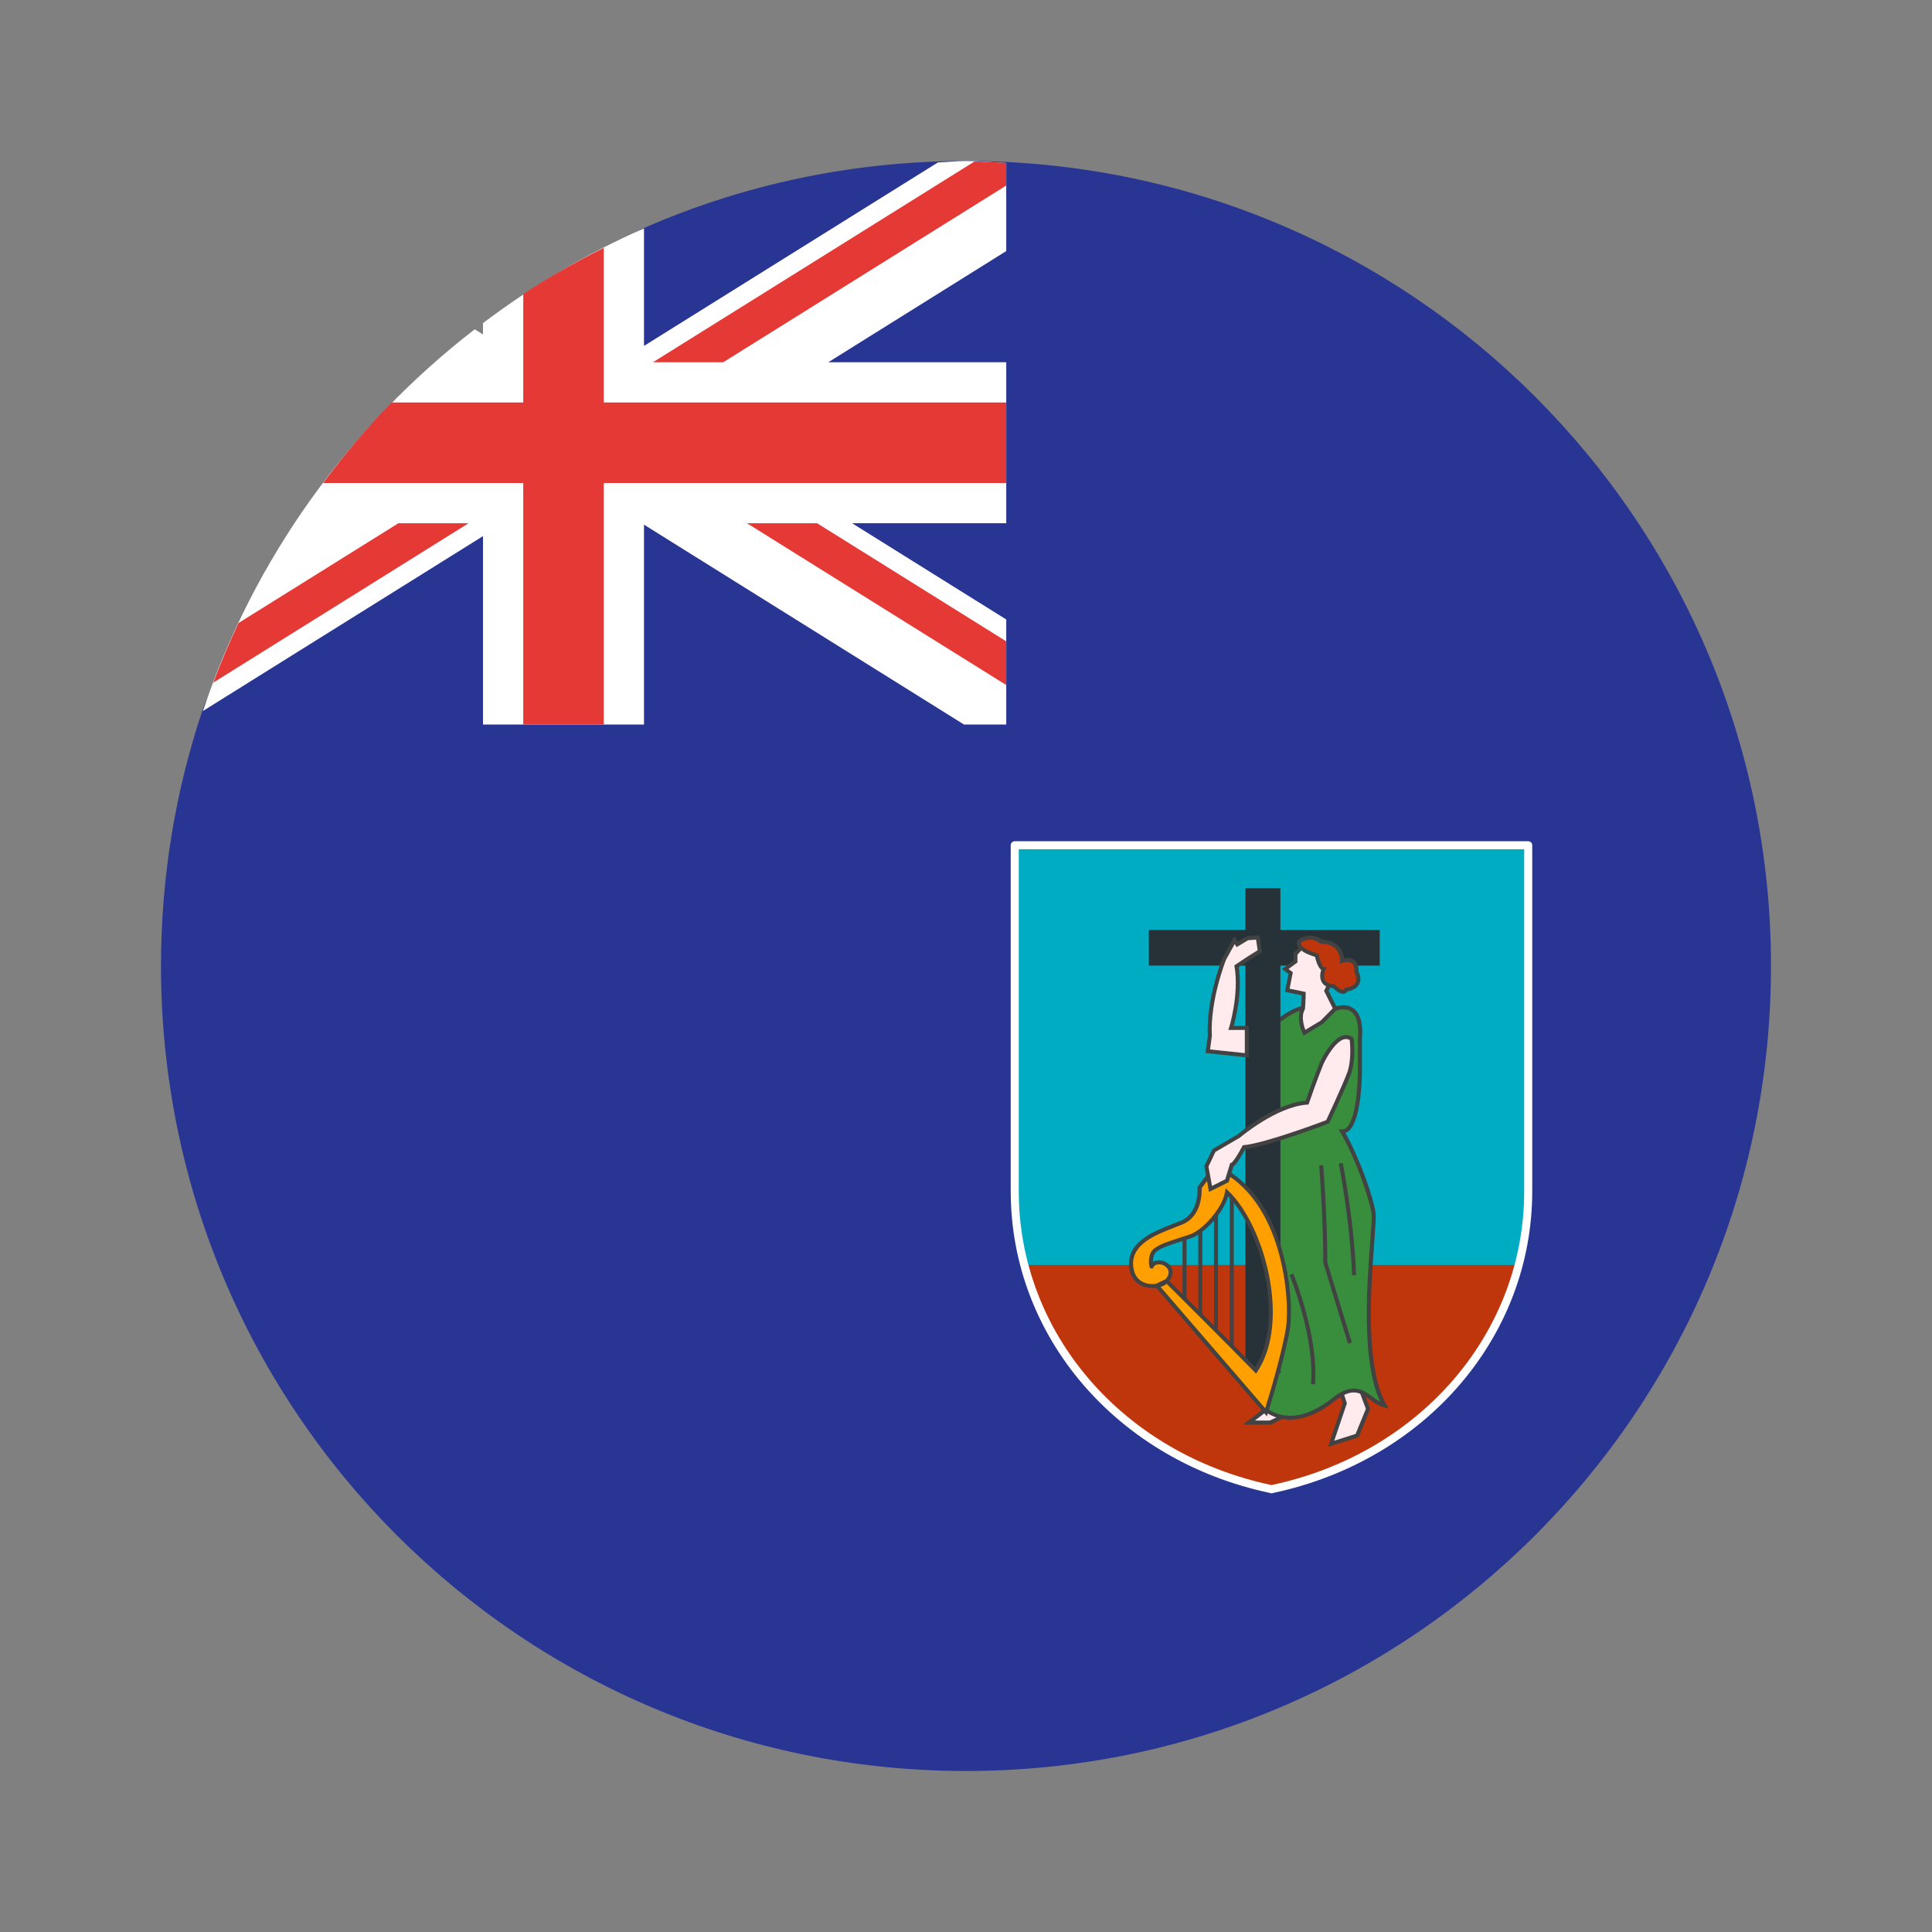 <svg xmlns="http://www.w3.org/2000/svg"  viewBox="0 0 48 48" width="100px" height="100px"><rect x="0" y="0" width="48" height="48" fill="#808080" stroke="none"/><path fill="#283593" d="M44,24c0,11.046-8.954,20-20,20S4,35.046,4,24c0-2.216,0.36-4.348,1.026-6.341 C6.311,13.812,14.489,11,14.489,11s0.04-4.693,1.507-5.334C18.447,4.594,21.154,4,24,4C35.046,4,44,12.954,44,24z"/><path fill="#fff" d="M16,8.594V5.675c-1.432,0.626-2.767,1.424-4,2.352V8.31l-0.206-0.128 c-3.105,2.399-5.483,5.683-6.753,9.483L12,13.32V18h4v-4.965L23.949,18H25v-2.609L21.171,13H25V9h-4.421L25,6.238V4.05 C24.667,4.034,24.338,4,24,4c-0.235,0-0.464,0.027-0.697,0.035L16,8.594z"/><path fill="#e53935" d="M13,12v6h2v-6h10v-2H15V6.157c-0.689,0.348-1.36,0.725-2,1.148V10H9.729 c-0.613,0.625-1.174,1.299-1.701,2H13z"/><path fill="#e53935" d="M11.641,13H9.898l-3.972,2.479c-0.229,0.484-0.437,0.977-0.627,1.481L11.641,13z"/><path fill="#e53935" d="M24.213,4.011L16.223,9h1.746L25,4.609V4.05C24.738,4.037,24.478,4.014,24.213,4.011z"/><polygon fill="#e53935" points="25,15.934 20.301,13 18.559,13 25,17.02"/><path fill="#00acc1" d="M31.594,21h-0.009h-6.373v8.596c0,3.496,2.53,6.594,6.373,7.401V37 c0.002,0,0.003-0.001,0.005-0.001c0.002,0,0.003,0.001,0.005,0.001v-0.003c3.843-0.807,6.374-3.906,6.374-7.401V21H31.594z"/><path fill="#bf360c" d="M25.478,31.428c0.716,2.698,2.957,4.907,6.107,5.569V37c0.002,0,0.003-0.001,0.005-0.001 c0.002,0,0.003,0.001,0.005,0.001v-0.003c3.15-0.661,5.392-2.871,6.107-5.569H25.478z"/><path fill="#fff" d="M31.595,37.1c-0.004,0-0.006,0-0.01,0c-0.016,0-0.03-0.003-0.043-0.01 c-3.788-0.805-6.431-3.884-6.431-7.494V21c0-0.056,0.044-0.1,0.1-0.1h12.757c0.056,0,0.1,0.044,0.1,0.1v8.596 c0,3.611-2.644,6.69-6.432,7.495C31.623,37.097,31.609,37.1,31.595,37.1z M25.311,21.1v8.496c0,3.518,2.581,6.518,6.279,7.3 c3.697-0.782,6.278-3.782,6.278-7.3V21.1H25.311z"/><rect width=".1" height="4.11" x="30.553" y="29.514" fill="#424242"/><rect width=".1" height="4.11" x="30.161" y="29.514" fill="#424242"/><rect width=".1" height="3.412" x="29.771" y="29.514" fill="#424242"/><rect width=".1" height="2.128" x="29.379" y="30.458" fill="#424242"/><polygon fill="#ffebee" points="33.258,34.39 33.411,34.867 33.071,35.871 33.718,35.667 33.99,35.003 33.633,34.05"/><path fill="#424242" d="M32.992,35.948l0.366-1.082L33.2,34.374l0.024-0.021l0.429-0.39l0.391,1.041l-0.008,0.018 l-0.281,0.687l-0.022,0.007L32.992,35.948z M33.315,34.405l0.148,0.461l-0.005,0.016l-0.309,0.912l0.53-0.168l0.256-0.624 l-0.324-0.865L33.315,34.405z"/><polygon fill="#ffebee" points="31.607,34.901 31.028,35.343 31.556,35.343 32.169,35.054"/><path fill="#424242" d="M31.566,35.394h-0.686l0.716-0.548l0.023,0.007l0.692,0.188L31.566,35.394z M31.176,35.294h0.368 l0.481-0.228l-0.407-0.111L31.176,35.294z"/><path fill="#388e3c" d="M33.786,25.811v0.817c0,0,0,1.498-0.443,1.481c0.357,0.596,0.732,1.651,0.783,2.043 s-0.443,3.54,0.272,4.766c-0.409-0.102-0.596-0.681-1.26-0.153c-0.664,0.528-1.294,0.613-1.787,0.187 c-0.153-0.511,0.494-1.413,0.545-2.179s-0.34-3.421-0.34-3.421l0.017-3.83c0,0,0.528-0.494,0.902-0.494 c0.374,0,0.698,0.034,0.698,0.034S33.871,24.773,33.786,25.811z"/><path fill="#424242" d="M32.053,35.271c-0.268,0-0.516-0.094-0.733-0.281l-0.012-0.01l-0.004-0.014 c-0.089-0.295,0.069-0.7,0.237-1.129c0.139-0.357,0.283-0.727,0.306-1.067c0.05-0.753-0.337-3.385-0.341-3.412l0.018-3.857 l0.016-0.015c0.022-0.021,0.546-0.508,0.937-0.508l0,0c0.332,0,0.628,0.027,0.69,0.033c0.057-0.02,0.284-0.089,0.463,0.042 c0.169,0.122,0.238,0.378,0.207,0.76v0.814c0,0.047-0.003,1.162-0.308,1.455c-0.032,0.031-0.067,0.053-0.104,0.064 c0.342,0.597,0.699,1.593,0.752,1.997c0.013,0.1-0.007,0.355-0.033,0.708c-0.082,1.092-0.235,3.123,0.299,4.04l0.061,0.103 l-0.115-0.028c-0.134-0.034-0.243-0.113-0.349-0.189c-0.233-0.171-0.438-0.316-0.868,0.026 C32.779,35.114,32.399,35.271,32.053,35.271z M31.396,34.924c0.589,0.496,1.255,0.165,1.712-0.198 c0.492-0.39,0.756-0.2,0.989-0.029c0.065,0.047,0.128,0.093,0.195,0.128c-0.475-0.988-0.329-2.921-0.249-3.979 c0.025-0.335,0.045-0.599,0.033-0.688c-0.048-0.368-0.414-1.421-0.775-2.023l-0.048-0.079l0.093,0.004c0.002,0,0.004,0,0.005,0 c0.039,0,0.074-0.016,0.108-0.049c0.273-0.264,0.277-1.372,0.277-1.383v-0.82c0.027-0.341-0.029-0.573-0.166-0.673 c-0.155-0.112-0.375-0.026-0.379-0.026l-0.011,0.005l-0.013-0.001c-0.004,0-0.325-0.034-0.692-0.034 c-0.316,0-0.764,0.387-0.853,0.467l-0.018,3.807c0.016,0.102,0.392,2.662,0.341,3.425c-0.023,0.357-0.171,0.733-0.312,1.098 C31.476,34.279,31.326,34.663,31.396,34.924z"/><rect width=".868" height="12.051" x="30.943" y="22.067" fill="#263238"/><rect width="5.736" height=".885" x="28.543" y="23.105" fill="#263238"/><path fill="#ffebee" d="M32.39,24.688l-0.409-0.085l0.085-0.426l-0.136-0.102l0.255-0.187v-0.187l0.204-0.221l0.664,0.221 l0.153,0.374l-0.255,0.545l0.221,0.443l-0.34,0.34l-0.426,0.255c0,0-0.17-0.357-0.034-0.596 C32.39,24.841,32.39,24.688,32.39,24.688z"/><path fill="#424242" d="M32.386,25.729l-0.023-0.05c-0.008-0.016-0.175-0.374-0.038-0.632 c0.011-0.146,0.014-0.262,0.015-0.319l-0.416-0.087l0.088-0.443l-0.164-0.124l0.289-0.212v-0.181l0.013-0.015l0.227-0.245 l0.03,0.01l0.686,0.229l0.171,0.415l-0.254,0.543l0.226,0.453l-0.365,0.366L32.386,25.729z M32.04,24.563l0.399,0.083v0.041 c0,0.006,0,0.158-0.017,0.379l-0.007,0.021c-0.092,0.163-0.023,0.396,0.016,0.499l0.376-0.226l0.305-0.308l-0.216-0.432 l0.256-0.547l-0.136-0.333l-0.612-0.204l-0.169,0.184v0.192l-0.221,0.163l0.107,0.081l-0.007,0.03L32.04,24.563z"/><path fill="#bf360c" d="M33.445,24.586c0,0,0.443-0.034,0.255-0.443c0.017-0.409-0.357-0.272-0.357-0.272 s0.017-0.477-0.528-0.477c-0.272-0.221-0.545,0-0.545,0s-0.085,0.187,0.443,0.34c0.068,0.323,0.17,0.34,0.17,0.34 s-0.17,0.409,0.255,0.426C33.394,24.756,33.445,24.586,33.445,24.586z"/><path fill="#424242" d="M33.366,24.691c-0.068,0-0.15-0.047-0.249-0.142c-0.13-0.009-0.221-0.055-0.272-0.136 c-0.069-0.107-0.042-0.247-0.021-0.315c-0.045-0.037-0.106-0.123-0.152-0.325c-0.24-0.072-0.388-0.164-0.438-0.272 c-0.032-0.07-0.011-0.121-0.009-0.127l0.015-0.019c0.102-0.083,0.354-0.193,0.594-0.011c0.179,0.003,0.319,0.057,0.418,0.158 c0.099,0.103,0.13,0.229,0.139,0.305c0.068-0.014,0.173-0.019,0.253,0.041c0.075,0.055,0.112,0.151,0.109,0.285 c0.058,0.132,0.061,0.244,0.008,0.333c-0.07,0.119-0.219,0.155-0.282,0.165c-0.013,0.021-0.037,0.045-0.076,0.056 C33.391,24.69,33.379,24.691,33.366,24.691z M32.315,23.424c0,0.008,0.002,0.022,0.011,0.041 c0.024,0.047,0.109,0.138,0.401,0.222l0.029,0.008l0.006,0.03c0.057,0.27,0.133,0.302,0.134,0.303l0.062,0.01l-0.029,0.058 c0,0.001-0.066,0.164-0.001,0.267c0.036,0.055,0.107,0.085,0.212,0.09l0.02,0.001l0.014,0.014 c0.128,0.127,0.188,0.13,0.203,0.124c0.015-0.003,0.021-0.019,0.021-0.019l0.01-0.032l0.034-0.003 c0.002,0,0.171-0.016,0.232-0.121c0.036-0.061,0.03-0.146-0.019-0.251l-0.005-0.011l0.001-0.012 c0.004-0.105-0.019-0.177-0.068-0.212c-0.082-0.062-0.223-0.012-0.222-0.012l-0.069,0.025l0.002-0.074 c0-0.001,0.004-0.175-0.116-0.298c-0.081-0.084-0.203-0.127-0.362-0.127h-0.018l-0.014-0.011 C32.574,23.265,32.37,23.386,32.315,23.424z"/><path fill="#ffebee" d="M30.977,25.539h-0.391c0,0,0.255-0.817,0.136-1.532c0.323-0.221,0.579-0.374,0.579-0.374 l-0.051-0.34l-0.255,0.017l-0.255,0.153l-0.068-0.102l-0.255,0.46c0,0-0.409,1.021-0.357,1.923l-0.051,0.374l0.97,0.102V25.539z"/><path fill="#424242" d="M31.027,26.275l-1.077-0.113l0.059-0.426c-0.052-0.894,0.356-1.925,0.36-1.935l0.298-0.537 l0.087,0.131l0.236-0.136l0.303-0.021l0.062,0.419l-0.029,0.018c-0.002,0.001-0.243,0.146-0.55,0.354 c0.091,0.602-0.067,1.253-0.124,1.459h0.375V26.275z M30.063,26.074l0.864,0.09v-0.575h-0.41l0.021-0.064 c0.003-0.008,0.25-0.815,0.134-1.51l-0.005-0.031l0.026-0.018c0.26-0.177,0.478-0.312,0.553-0.358l-0.039-0.263l-0.197,0.014 l-0.285,0.172l-0.05-0.074l-0.215,0.389c-0.002,0.004-0.402,1.015-0.352,1.896L30.063,26.074z"/><g><path fill="#ffa000" d="M30.194,28.977l-0.391,0.528c0,0,0.051,0.664-0.443,0.868c-0.494,0.204-1.294,0.426-1.26,1.055 c0.034,0.63,0.683,0.565,0.834,0.443c0.136-0.111,0.226-0.304,0.051-0.443c-0.145-0.115-0.34-0.068-0.374,0.034 c-0.017,0-0.055-0.291,0.089-0.404c0.179-0.14,0.54-0.226,0.881-0.345c0.34-0.119,0.834-0.681,0.902-1.089 c0.868,0.817,1.532,3.183,0.715,4.426c-0.8-0.817-2.217-2.226-2.217-2.226l-0.243,0.115l2.715,3.149c0,0,0.426-1.345,0.545-2.094 C32.118,32.245,31.896,29.709,30.194,28.977z"/><path fill="#424242" d="M31.475,35.188l-0.059-0.068l-2.694-3.125c-0.109,0.016-0.239,0.004-0.354-0.047 c-0.136-0.061-0.3-0.198-0.317-0.517c-0.032-0.589,0.622-0.844,1.099-1.029c0.067-0.025,0.132-0.051,0.191-0.075 c0.455-0.188,0.412-0.812,0.412-0.818l-0.002-0.019l0.427-0.574l0.036,0.016c1.767,0.759,1.942,3.393,1.835,4.07 c-0.119,0.744-0.543,2.088-0.547,2.101L31.475,35.188z M28.834,31.973l2.6,3.015c0.095-0.309,0.416-1.373,0.516-2.001 c0.104-0.656-0.06-3.19-1.738-3.947l-0.357,0.481c0.005,0.115,0.005,0.701-0.474,0.898c-0.061,0.025-0.126,0.051-0.194,0.077 c-0.474,0.184-1.063,0.413-1.035,0.93c0.012,0.215,0.099,0.36,0.258,0.431c0.102,0.046,0.217,0.054,0.307,0.039l0.003-0.001 l0.239-0.114c0.048-0.055,0.076-0.116,0.075-0.171c0-0.053-0.025-0.101-0.077-0.142c-0.077-0.061-0.167-0.063-0.221-0.048 c-0.039,0.012-0.067,0.034-0.075,0.059l-0.012,0.034h-0.071l-0.018-0.042c-0.021-0.059-0.044-0.329,0.111-0.451 c0.139-0.109,0.376-0.185,0.627-0.265c0.089-0.028,0.18-0.057,0.269-0.088c0.315-0.111,0.803-0.65,0.868-1.051l0.016-0.093 l0.068,0.064c0.876,0.824,1.562,3.213,0.723,4.489l-0.034,0.052l-0.044-0.044c-0.719-0.735-1.952-1.963-2.18-2.189 c-0.005,0.005-0.011,0.01-0.017,0.015C28.936,31.935,28.89,31.957,28.834,31.973z M29.052,31.823 c0.218,0.217,1.411,1.405,2.138,2.146c0.743-1.219,0.132-3.405-0.678-4.247c-0.12,0.423-0.59,0.925-0.913,1.038 c-0.091,0.032-0.182,0.062-0.271,0.09c-0.242,0.076-0.471,0.149-0.595,0.247c-0.071,0.056-0.089,0.172-0.089,0.254 c0.019-0.012,0.039-0.021,0.062-0.027c0.098-0.03,0.221-0.006,0.312,0.065c0.075,0.06,0.115,0.136,0.115,0.22 C29.133,31.681,29.104,31.756,29.052,31.823z"/></g><g><path fill="#ffebee" d="M33.582,25.811c0,0,0.068,0.511-0.068,0.868s-0.528,1.191-0.528,1.191s-1.515,0.579-2.077,0.63 c-0.238,0.443-0.306,0.443-0.306,0.443l-0.119,0.391l-0.409,0.204l-0.102-0.562l0.187-0.391l0.613-0.357 c0,0,0.919-0.783,1.702-0.834c0.187-0.545,0.357-0.97,0.357-0.97S33.224,25.556,33.582,25.811z"/><path fill="#424242" d="M30.038,29.613l-0.117-0.643l0.201-0.42l0.013-0.008l0.613-0.357 c0.03-0.027,0.908-0.769,1.69-0.838c0.182-0.525,0.347-0.938,0.348-0.942c0.013-0.026,0.273-0.598,0.581-0.681 c0.088-0.021,0.169-0.007,0.244,0.046l0.018,0.013l0.003,0.021c0.003,0.021,0.067,0.527-0.071,0.893 c-0.136,0.355-0.525,1.187-0.529,1.195l-0.008,0.018l-0.02,0.008c-0.061,0.023-1.483,0.563-2.063,0.63 c-0.165,0.304-0.251,0.4-0.297,0.431l-0.118,0.392L30.038,29.613z M30.024,28.984l0.088,0.48l0.329-0.165l0.124-0.406h0.026 c0.018-0.014,0.096-0.087,0.273-0.416l0.013-0.023l0.026-0.003c0.515-0.048,1.869-0.553,2.045-0.62 c0.059-0.124,0.395-0.847,0.518-1.169c0.114-0.3,0.079-0.721,0.068-0.821c-0.045-0.026-0.093-0.033-0.142-0.02 c-0.219,0.059-0.445,0.47-0.515,0.623c-0.001,0.002-0.172,0.429-0.356,0.967l-0.011,0.031l-0.033,0.002 c-0.757,0.049-1.664,0.814-1.673,0.822l-0.607,0.354L30.024,28.984z"/></g><g><path fill="#424242" d="M33.491,33.384l-0.614-2.007c0-1.158-0.102-2.408-0.103-2.421l0.1-0.008 c0.001,0.013,0.103,1.261,0.103,2.421l0.61,1.985L33.491,33.384z"/></g><g><path fill="#424242" d="M33.592,31.686c-0.051-1.385-0.328-2.762-0.331-2.775l0.098-0.02 c0.003,0.014,0.282,1.398,0.333,2.791L33.592,31.686z"/></g><g><path fill="#424242" d="M32.67,34.394l-0.1-0.008c0.1-1.173-0.526-2.693-0.532-2.708l0.092-0.039 C32.137,31.654,32.771,33.196,32.67,34.394z"/></g></svg>